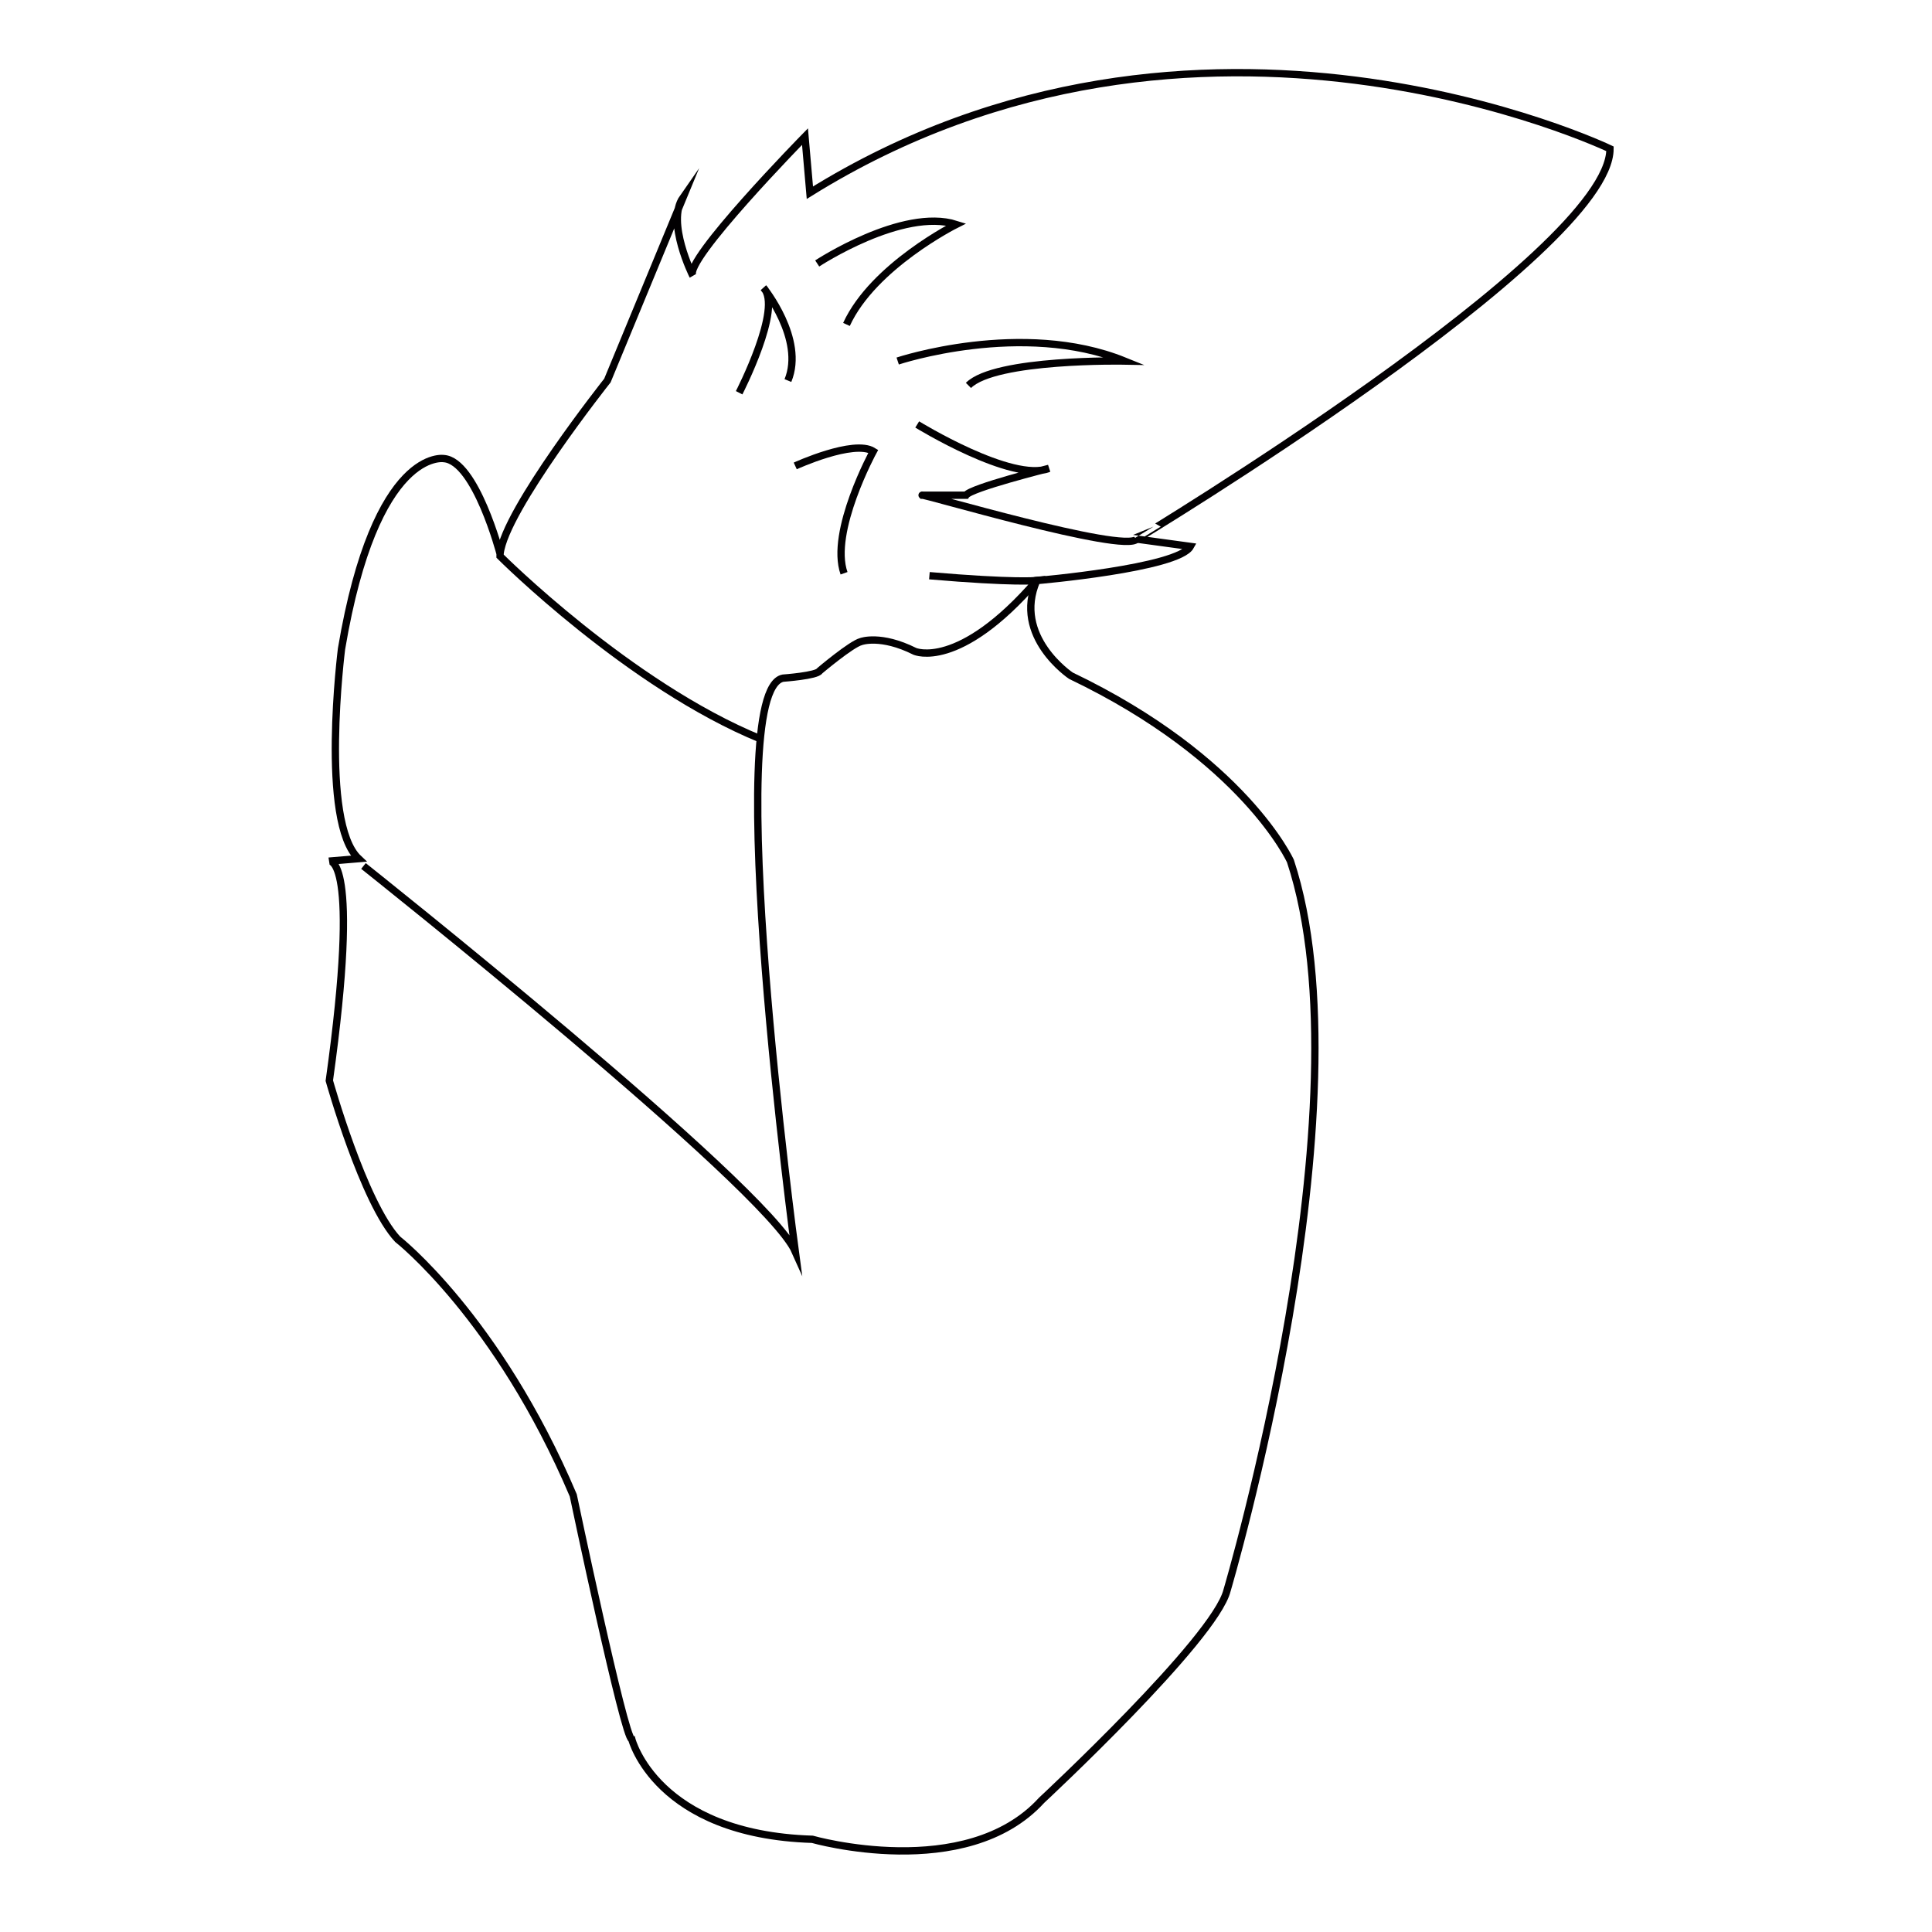 <svg xmlns="http://www.w3.org/2000/svg" width="75" height="75" viewBox="0 0 612 792" xml:space="preserve" license="CCBY4.0" author="Provart Lab - Bio Analytic Resource, University of Toronto">
  <g fill="none" id="background">
    <path d="M360 36c-42 7-81 22-117 44l-2 2-3-23-21 24c-21 24-22 29-22 30l-2 1-1-1c-1-2-5-11-6-20l-26 64c0 1-41 53-44 70 6 5 55 52 104 73 2-15 5-23 11-24l14-2c2-1 13-11 18-12 1 0 9-3 23 4 0 0 16 6 45-26-5 0-17 0-40-3v-2l43 2h1l3-1c20-2 48-6 57-11l-19-2h-4c-10 0-34-5-77-16l-7-2h-1l-1-1v-1l3-1h16c3-3 14-6 23-9-6-1-13-3-21-7l-22-11 2-3 21 11c13 6 23 9 29 8l3-1 1 3-3 1c-15 4-29 8-31 10v1h-7a1236 1236 0 0 0 75 15c2-1 190-115 193-158a379 379 0 0 0-208-26zM231 155c5-10-1-21-5-29 0 13-11 33-12 35l-3-1 8-18c4-11 5-18 3-22l-1-1 3-2 1 1 7 12c4 10 5 19 2 27l-3-2zm38 31s-17 32-12 48l-3 1c-5-15 8-43 12-49-3-1-9-1-17 1l-13 5-1-2c3-2 26-12 34-6l1 1-1 1zm-11-52-3-2c6-13 19-23 28-30l15-9c-21-4-52 16-52 16l-2-3c1 0 9-6 21-10 15-7 28-9 37-5l4 1-4 2s-33 16-44 40zm113 15-28 1c-23 2-32 6-35 9l-2-2c8-9 41-11 56-11-39-12-84 3-84 3l-1-3c1 0 52-17 95 0l7 3h-8z"/>
    <path d="M284 268c-12-6-20-3-20-3-4 1-13 8-17 11-1 2-10 3-16 3-5 1-14 19-6 118 5 58 13 115 13 116l1 10-4-9C223 487 60 357 58 356l2-3c6 6 147 117 174 153a2310 2310 0 0 1-15-189l1-14c-53-22-106-73-106-74h-1v-2c-2-10-11-37-22-38 0 0-27-3-40 77 0 1-9 70 7 85l2 2-11 1c5 9 4 40-2 89 1 4 14 49 27 63 2 2 42 35 72 106v1c8 36 20 92 23 98h1v1s3 10 13 19c17 17 42 21 60 21 1 0 63 17 93-15 1-1 70-66 75-85 0-1 15-51 26-112 9-57 17-135 0-186-1-2-20-43-89-75 0-1-21-15-17-35-29 31-46 25-47 24zm51-31 3-1-3 1z"/>
    <path d="m334 237-43-2v2c23 3 35 3 40 3-29 32-45 26-45 26-14-7-22-4-23-4-5 1-16 11-18 12l-14 2c-6 1-9 9-11 24l2 1-1 3-1-1-1 14c-1 19 1 47 3 80 4 46 10 92 12 109-27-36-168-147-174-153l-2 3c2 1 165 131 177 158l4 9-1-10c0-1-8-58-13-116-8-99 1-117 6-118 6 0 15-1 16-3 4-3 13-10 17-11 0 0 8-3 20 3 1 1 18 7 47-24l2-7h1zm8-22a1239 1239 0 0 1-36-10h1v-1a150 150 0 0 1 34-11l-1-3-3 1c-6 1-16-2-29-8l-21-11-2 3a216 216 0 0 0 43 18c-9 3-20 6-23 9a199 199 0 0 1-19 1v1l1 1h1l7 2a441 441 0 0 0 81 16l-4-1 3-2c-2 1-8 1-33-5zm-7 22h-1 1z"/>
    <path d="M570 60a376 376 0 0 0-210-27c-42 7-81 21-117 43l-2-23-3 2a853 853 0 0 0-45 54c-2-6-5-16-3-23l1-4-2-2-2 5-29 71c-3 3-36 45-43 65-3-11-12-34-23-34-1-1-6-1-12 3-10 7-24 26-32 76 0 3-8 65 6 85h-9v3c0 1 10 4-1 89h-1 1c0 2 13 50 28 66 0 0 41 32 71 104a4902 4902 0 0 0 24 100c1 2 4 11 14 21 17 16 43 21 62 21a156 156 0 0 0 37 5c26 0 45-7 58-21 3-3 71-67 76-87 0 0 15-50 26-112 17-103 10-159 0-187v-1s-5-11-18-25-36-34-73-51c0-1-6-5-10-11-6-8-7-17-3-26 9 0 58-5 63-14l1-2-20-3c28-17 191-118 191-159v-1h-1zM375 220l2 2-1 1 19 2c-9 5-37 9-57 11l-2 3-5 5c-4 20 17 34 17 35 69 32 88 73 89 75 17 51 9 129 0 186-11 61-26 111-26 112-5 19-74 84-75 85-30 32-92 15-93 15-18 0-43-4-60-21a46 46 0 0 1-13-19v-1h-1c-3-6-15-62-23-98v-1c-30-71-70-104-72-106-13-14-26-59-27-63 6-49 7-80 2-89l11-1-2-2c-16-15-7-84-7-85 13-80 40-77 40-77 11 1 20 28 23 38v2c0 1 53 52 106 74v-3c-49-21-98-68-103-73 2-17 43-69 43-70l26-64a68 68 0 0 0 7 21l2-1a850 850 0 0 1 43-53l3 22 2-2a321 321 0 0 1 222-46c56 7 97 25 103 28-3 43-191 157-193 158z"/>
    <path d="M335 237h-2l-2 7 5-5 2-3-3 1zm-113 64-2-1v3l1 1 1-3zm154-78 1-1-2-2-3 2 4 1zm-144-93a72 72 0 0 0-8-13l-3 2 1 1c2 4 1 11-3 22l-8 18 3 1c1-2 12-22 12-35 4 8 10 19 5 29l3 2c3-8 2-17-2-27zm74-38-4-1c-9-4-22-2-37 5-12 4-20 10-21 10l2 3s31-20 52-16l-15 9c-9 7-22 17-28 30l3 2c11-24 44-40 44-40l4-2zm-29 54 1 3s45-15 84-3c-15 0-48 2-56 11l2 2c3-3 12-7 35-9l28-1h8l-7-3c-43-17-94 0-95 0zm-42 44 1 2 13-5c8-2 14-2 17-1-4 6-17 34-12 49l3-1c-5-16 12-48 12-48l1-1-1-1c-8-6-31 4-34 6z"/>
  </g>
  <g fill="none" stroke="#020002" stroke-width="3" stroke-miterlimit="10" id="seed">
    <path d="M59 355s165 131 177 158c0 0-31-230-5-235 0 0 14-1 15-3 0 0 13-11 17-12 0 0 8-3 22 4 0 0 18 8 50-29 0 0-9 1-44-2m-5-62s39 24 54 18c0 0-32 8-34 11h-18c-1-1 83 24 88 18"/>
    <path d="M222 303c-54-22-107-75-107-75v-1s-10-38-23-39c0 0-28-5-42 78 0 0-9 71 7 86l-12 1s13-3 0 90c0 0 14 50 28 65 0 0 41 32 72 105 0 0 21 100 24 100 0 0 10 39 74 41 0 0 63 18 94-16 0 0 71-66 76-86 0 0 59-199 26-299 0 0-19-42-90-76 0 0-24-16-14-39 0 0 58-5 63-14l-22-3S570 104 570 61c0 0-169-81-328 18l-2-23s-50 51-46 57c0 0-11-22-4-32l-31 75s-42 53-44 71"/>
    <path d="M213 161s18-35 10-43c0 0 17 21 10 38m12-48s35-23 57-16c0 0-34 17-45 41m21 15s51-17 93 0c0 0-53-1-64 10m-71 33s24-11 32-6c0 0-18 33-12 50"/>
  </g>
</svg>
